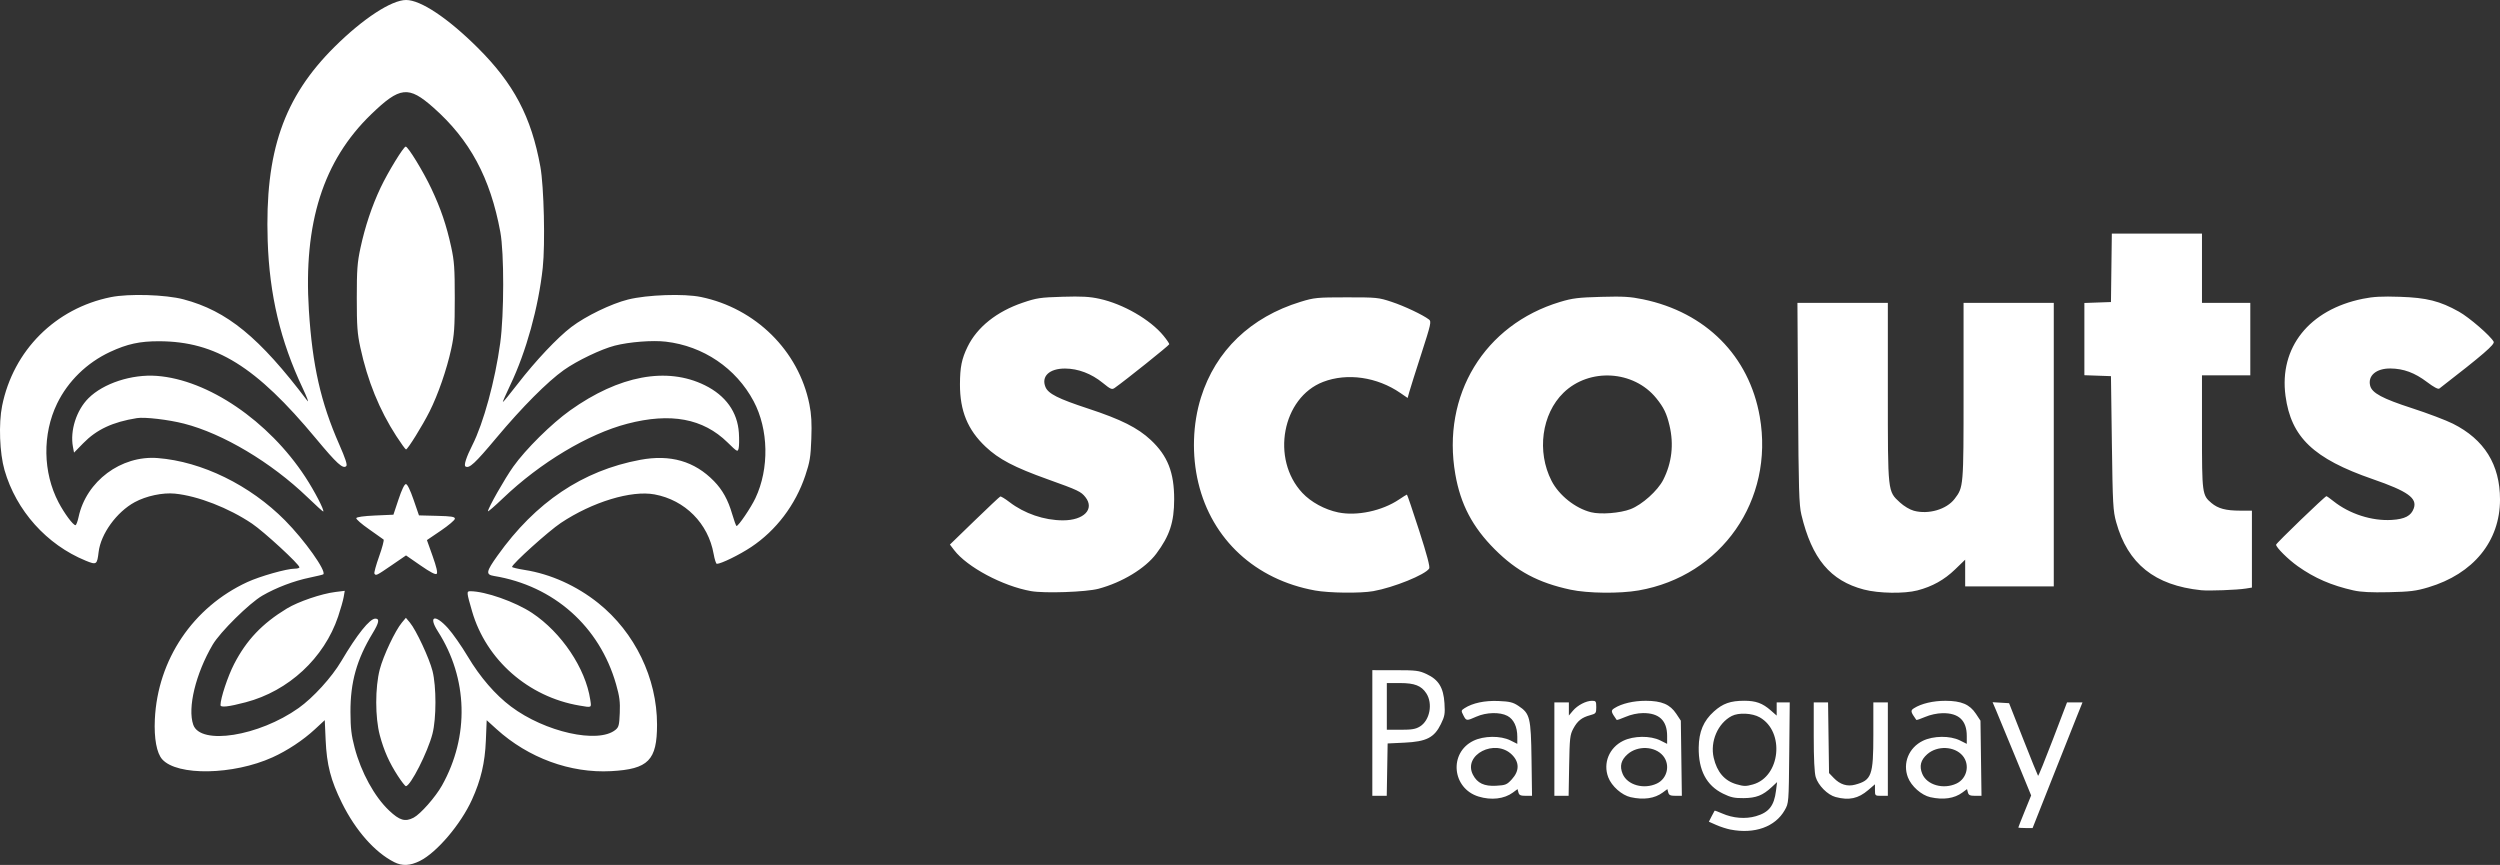 <?xml version="1.0" encoding="UTF-8" standalone="no"?>
<!-- Created with Inkscape (http://www.inkscape.org/) -->

<svg
   width="410.598mm"
   height="142.053mm"
   viewBox="0 0 410.598 142.053"
   version="1.1"
   id="svg5"
   inkscape:version="1.1.2 (0a00cf5339, 2022-02-04)"
   sodipodi:docname="33.html"
   xmlns:inkscape="http://www.inkscape.org/namespaces/inkscape"
   xmlns:sodipodi="http://sodipodi.sourceforge.net/DTD/sodipodi-0.dtd"
   xmlns="http://www.w3.org/2000/svg"
   xmlns:svg="http://www.w3.org/2000/svg">
  <rect x="0" y="0" width="410.598" height="142.053" fill="#333333" stroke="none"/>
  <sodipodi:namedview
     id="namedview7"
     pagecolor="#ffffff"
     bordercolor="#666666"
     borderopacity="1.0"
     inkscape:pageshadow="2"
     inkscape:pageopacity="0.0"
     inkscape:pagecheckerboard="0"
     inkscape:document-units="mm"
     showgrid="false"
     inkscape:zoom="0.69664703"
     inkscape:cx="672.507"
     inkscape:cy="484.46342"
     inkscape:window-width="1920"
     inkscape:window-height="1016"
     inkscape:window-x="0"
     inkscape:window-y="0"
     inkscape:window-maximized="1"
     inkscape:current-layer="layer1" />
  <defs
     id="defs2" />
  <g
     inkscape:label="Capa 1"
     inkscape:groupmode="layer"
     id="layer1"
     transform="translate(186.917,-20.216)">
    <path
       style="fill:#ffffff;stroke-width:0.265"
       d="m -122.205,161.796 c -3.166,-1.614 -6.309,-5.177 -8.544,-9.686 -1.85,-3.732 -2.504,-6.261 -2.686,-10.38 l -0.143,-3.237 -1.618,1.499 c -1.937,1.794 -4.519,3.503 -6.967,4.611 -6.44,2.915 -15.645,3.081 -18.109,0.326 -0.912,-1.019 -1.359,-3.439 -1.213,-6.565 0.458,-9.809 6.257,-18.42 15.183,-22.544 2.092,-0.966 6.477,-2.207 7.802,-2.207 0.418,0 0.76,-0.1 0.76,-0.223 0,-0.488 -5.817,-5.849 -7.783,-7.173 -3.825,-2.576 -8.898,-4.55 -12.662,-4.926 -2.007,-0.2 -4.722,0.377 -6.613,1.406 -2.968,1.616 -5.569,5.208 -5.921,8.179 -0.248,2.092 -0.343,2.156 -2.128,1.424 -6.401,-2.622 -11.407,-8.209 -13.329,-14.874 -0.804,-2.788 -0.984,-7.629 -0.394,-10.553 1.838,-9.107 8.749,-16.017 17.858,-17.856 2.967,-0.599 9.005,-0.415 11.942,0.364 7.166,1.901 12.447,6.225 20.325,16.644 0.305,0.403 -0.035,-0.517 -0.756,-2.045 -3.673,-7.789 -5.462,-15.324 -5.752,-24.228 -0.475,-14.602 2.612,-23.538 11.009,-31.866 4.645,-4.607 9.329,-7.67 11.727,-7.67 2.395,0 6.836,2.958 11.72,7.805 5.96,5.915 8.846,11.385 10.33,19.579 0.588,3.246 0.81,12.705 0.39,16.597 -0.701,6.489 -2.718,13.783 -5.319,19.228 -0.723,1.514 -1.28,2.787 -1.238,2.829 0.042,0.042 1.133,-1.291 2.424,-2.963 2.946,-3.814 6.544,-7.63 8.837,-9.373 2.356,-1.79 6.539,-3.817 9.306,-4.509 3.141,-0.786 9.175,-0.996 11.977,-0.416 8.983,1.858 16.05,8.848 17.805,17.611 0.336,1.677 0.415,3.082 0.319,5.689 -0.11,3.006 -0.241,3.8 -0.992,6.039 -1.616,4.816 -4.786,9 -8.885,11.728 -1.925,1.281 -4.947,2.76 -5.639,2.76 -0.133,0 -0.371,-0.732 -0.528,-1.628 -0.881,-5.003 -4.694,-8.845 -9.701,-9.775 -3.812,-0.708 -10.213,1.239 -15.387,4.682 -2.009,1.337 -8.019,6.753 -8.019,7.226 0,0.094 0.938,0.319 2.085,0.5 4.243,0.668 8.527,2.599 12.081,5.446 6.007,4.812 9.646,12.338 9.646,19.948 0,5.873 -1.425,7.318 -7.541,7.649 -6.699,0.363 -13.593,-2.165 -18.817,-6.898 l -1.619,-1.467 -0.138,3.364 c -0.15,3.639 -0.809,6.442 -2.28,9.685 -1.83,4.036 -5.77,8.674 -8.543,10.056 -1.638,0.816 -2.922,0.873 -4.265,0.189 z m 3.222,-7.289 c 1.123,-0.581 3.597,-3.388 4.659,-5.288 4.519,-8.081 4.265,-17.59 -0.677,-25.31 -1.617,-2.526 -0.486,-2.892 1.648,-0.534 0.776,0.858 2.245,2.957 3.263,4.665 2.023,3.392 4.513,6.275 7.095,8.216 5.577,4.193 14.304,6.144 17.155,3.836 0.547,-0.443 0.631,-0.771 0.713,-2.768 0.076,-1.847 -0.036,-2.72 -0.606,-4.72 -2.708,-9.505 -10.235,-16.182 -20.058,-17.793 -1.38,-0.226 -1.296,-0.703 0.588,-3.346 6.257,-8.78 13.972,-13.959 23.423,-15.724 4.968,-0.928 8.929,0.214 12.128,3.495 1.398,1.434 2.311,3.083 2.979,5.382 0.317,1.091 0.643,1.984 0.725,1.984 0.325,0 2.358,-2.997 3.103,-4.575 2.29,-4.848 2.169,-11.292 -0.301,-15.925 -2.887,-5.416 -8.266,-9.059 -14.433,-9.774 -2.19,-0.254 -5.98,0.042 -8.36,0.652 -2.238,0.574 -6.217,2.48 -8.37,4.01 -2.706,1.923 -6.866,6.103 -11.058,11.111 -3.564,4.259 -4.482,5.108 -5.105,4.723 -0.297,-0.184 0.147,-1.554 1.133,-3.501 1.828,-3.607 3.732,-10.578 4.575,-16.75 0.646,-4.725 0.656,-14.81 0.019,-18.256 -1.647,-8.912 -5.006,-15.15 -11.015,-20.454 -4.063,-3.587 -5.471,-3.433 -10.179,1.109 -7.898,7.622 -11.16,17.872 -10.248,32.21 0.576,9.057 1.95,15.129 4.985,22.026 1.013,2.303 1.357,3.356 1.16,3.553 -0.535,0.535 -1.539,-0.377 -5.002,-4.543 -9.83,-11.824 -16.433,-15.921 -25.716,-15.957 -3.175,-0.012 -5.254,0.439 -8.07,1.75 -3.807,1.773 -6.92,4.805 -8.704,8.477 -2.44,5.023 -2.349,11.32 0.233,16.235 0.962,1.831 2.384,3.747 2.78,3.747 0.123,0 0.353,-0.604 0.511,-1.342 1.262,-5.884 6.983,-10.15 12.985,-9.682 7.265,0.566 15.174,4.438 20.927,10.245 3.215,3.245 6.815,8.314 6.283,8.847 -0.058,0.058 -1.055,0.301 -2.215,0.54 -2.604,0.537 -5.533,1.649 -7.798,2.963 -2.14,1.241 -6.942,5.984 -8.157,8.057 -2.793,4.765 -4.156,10.381 -3.191,13.15 1.188,3.409 10.772,1.889 17.302,-2.744 2.396,-1.7 5.448,-5.053 7.014,-7.706 2.588,-4.385 4.667,-6.981 5.588,-6.981 0.733,0 0.61,0.668 -0.44,2.396 -2.613,4.302 -3.667,8.045 -3.645,12.95 0.012,2.662 0.146,3.804 0.686,5.853 1.07,4.057 3.258,8.047 5.66,10.318 1.727,1.633 2.629,1.896 4.026,1.174 z m -2.571,-6.828 c -1.432,-2.203 -2.309,-4.172 -2.984,-6.704 -0.779,-2.923 -0.782,-7.852 -0.005,-10.824 0.589,-2.255 2.529,-6.359 3.626,-7.673 l 0.663,-0.794 0.665,0.794 c 1.009,1.204 3.179,5.851 3.706,7.937 0.645,2.551 0.642,7.792 -0.007,10.319 -0.772,3.008 -3.612,8.599 -4.367,8.599 -0.121,0 -0.705,-0.744 -1.296,-1.654 z m -29.149,-11.662 c 0,-1.117 1.202,-4.738 2.24,-6.748 2.036,-3.941 4.617,-6.656 8.666,-9.113 1.868,-1.133 5.678,-2.432 7.963,-2.714 l 1.539,-0.19 -0.177,1.025 c -0.097,0.564 -0.507,2.005 -0.911,3.202 -2.298,6.819 -8.126,12.224 -15.179,14.078 -2.838,0.746 -4.142,0.891 -4.142,0.458 z m 58.957,0.081 c -8.391,-1.416 -15.326,-7.503 -17.637,-15.481 -0.909,-3.138 -0.924,-3.298 -0.303,-3.298 2.462,0 7.391,1.732 10.16,3.57 4.828,3.205 8.78,9.095 9.551,14.236 0.207,1.378 0.306,1.323 -1.77,0.973 z m -33.677,-21.67 c -0.083,-0.135 0.265,-1.41 0.775,-2.835 0.509,-1.425 0.838,-2.668 0.731,-2.762 -0.107,-0.095 -1.182,-0.857 -2.39,-1.694 -1.207,-0.837 -2.15,-1.656 -2.095,-1.822 0.063,-0.19 1.204,-0.349 3.099,-0.433 l 3,-0.132 0.838,-2.514 c 0.532,-1.597 0.974,-2.514 1.212,-2.514 0.237,0 0.701,0.947 1.261,2.571 l 0.886,2.571 2.95,0.075 c 2.413,0.061 2.95,0.147 2.95,0.471 0,0.218 -1.034,1.097 -2.297,1.954 l -2.297,1.557 0.937,2.634 c 0.64,1.8 0.851,2.72 0.666,2.906 -0.185,0.185 -1.026,-0.251 -2.653,-1.376 l -2.382,-1.648 -2.361,1.617 c -2.498,1.711 -2.592,1.757 -2.83,1.372 z m -10.998,-12.549 c -5.936,-5.715 -13.879,-10.451 -20.27,-12.086 -2.564,-0.656 -6.458,-1.112 -7.735,-0.907 -3.989,0.641 -6.609,1.865 -8.816,4.12 l -1.516,1.549 -0.178,-0.948 c -0.5,-2.664 0.564,-6.003 2.542,-7.981 2.453,-2.453 7.119,-3.98 11.23,-3.674 8.41,0.624 18.356,7.392 24.383,16.59 1.511,2.306 3.164,5.488 2.956,5.688 -0.043,0.041 -1.211,-1.017 -2.596,-2.351 z m 29.644,2.308 c 0.012,-0.525 2.756,-5.359 4.165,-7.336 2.046,-2.87 6.273,-7.052 9.332,-9.232 8.051,-5.737 15.886,-7.2 22.12,-4.131 3.428,1.688 5.373,4.403 5.596,7.815 0.068,1.044 0.051,2.192 -0.039,2.551 -0.158,0.63 -0.218,0.599 -1.822,-0.973 -4.018,-3.936 -9.334,-4.927 -16.47,-3.068 -6.423,1.673 -14.298,6.392 -20.4,12.226 -1.368,1.307 -2.484,2.274 -2.482,2.147 z m -15.042,-12.335 c -2.798,-4.327 -4.729,-9.084 -5.918,-14.574 -0.493,-2.279 -0.582,-3.516 -0.582,-8.113 0,-4.635 0.087,-5.828 0.598,-8.202 0.764,-3.55 1.885,-6.906 3.322,-9.944 1.196,-2.527 3.764,-6.725 4.115,-6.725 0.387,0 2.891,4.098 4.203,6.879 1.568,3.323 2.487,6.027 3.272,9.63 0.5,2.292 0.583,3.485 0.583,8.362 0,4.884 -0.083,6.068 -0.585,8.373 -0.735,3.374 -2.158,7.484 -3.55,10.257 -1.172,2.334 -3.598,6.241 -3.874,6.239 -0.095,-5.3e-4 -0.808,-0.983 -1.584,-2.183 z M 97.282,156.462 c -0.616,-0.121 -1.663,-0.461 -2.327,-0.755 l -1.208,-0.534 0.442,-0.87 c 0.243,-0.478 0.468,-0.901 0.5,-0.939 0.032,-0.038 0.592,0.167 1.244,0.455 1.767,0.781 3.825,0.947 5.545,0.447 2.126,-0.618 2.98,-1.697 3.291,-4.161 l 0.181,-1.435 -0.893,0.83 c -1.46,1.357 -2.542,1.78 -4.598,1.799 -1.523,0.014 -2.126,-0.118 -3.391,-0.739 -2.72,-1.336 -4.04,-3.842 -3.991,-7.579 0.034,-2.591 0.787,-4.374 2.497,-5.911 1.466,-1.318 2.724,-1.762 4.991,-1.762 1.903,0 2.998,0.399 4.346,1.582 l 0.973,0.854 v -1.086 -1.086 h 1.072 1.072 l -0.08,8.268 c -0.08,8.263 -0.081,8.269 -0.742,9.435 -1.558,2.749 -4.967,3.965 -8.924,3.184 z m 3.691,-7.406 c 4.529,-1.258 5.285,-8.67 1.125,-11.026 -1.237,-0.701 -3.458,-0.809 -4.589,-0.224 -2.284,1.181 -3.587,4.194 -2.969,6.869 0.54,2.341 1.783,3.786 3.74,4.347 1.224,0.351 1.539,0.355 2.694,0.034 z m 43.598,7.067 c 0,-0.049 0.474,-1.253 1.053,-2.677 l 1.053,-2.588 -2.621,-6.385 c -1.442,-3.512 -2.866,-6.957 -3.166,-7.656 l -0.545,-1.27 1.354,0.08 1.354,0.08 2.326,5.911 c 1.28,3.251 2.376,5.96 2.436,6.02 0.06,0.06 1.155,-2.629 2.433,-5.977 l 2.323,-6.087 h 1.271 1.271 l -0.879,2.183 c -0.484,1.201 -2.328,5.844 -4.098,10.319 l -3.219,8.136 h -1.172 c -0.645,0 -1.172,-0.04 -1.172,-0.088 z m -88.651,-5.082 c -4.357,-1.343 -4.905,-7.162 -0.862,-9.15 1.72,-0.846 4.482,-0.876 6.103,-0.066 l 1.124,0.562 v -1.166 c 0,-1.64 -0.589,-2.88 -1.633,-3.433 -1.221,-0.648 -3.459,-0.593 -5.082,0.126 -1.64,0.726 -1.66,0.724 -2.145,-0.214 -0.386,-0.746 -0.376,-0.805 0.192,-1.17 1.332,-0.855 3.318,-1.276 5.57,-1.181 1.859,0.079 2.381,0.206 3.275,0.798 1.903,1.26 2.06,1.899 2.156,8.755 l 0.084,6.019 h -1.045 c -0.837,0 -1.074,-0.11 -1.189,-0.551 l -0.144,-0.551 -0.77,0.569 c -1.417,1.047 -3.551,1.295 -5.633,0.654 z m 5.473,-2.843 c 1.246,-1.359 1.255,-2.788 0.026,-4.017 -2.748,-2.748 -8.118,-0.004 -6.42,3.28 0.714,1.381 1.847,1.917 3.815,1.806 1.553,-0.088 1.759,-0.173 2.58,-1.069 z m 19.518,2.951 c -1.466,-0.33 -3.13,-1.804 -3.69,-3.27 -0.888,-2.325 0.146,-4.858 2.444,-5.988 1.72,-0.846 4.482,-0.876 6.103,-0.066 l 1.124,0.562 v -1.303 c 0,-2.526 -1.321,-3.775 -3.969,-3.751 -0.906,0.008 -1.982,0.242 -2.852,0.618 -0.768,0.333 -1.43,0.559 -1.469,0.503 -0.952,-1.35 -0.988,-1.534 -0.376,-1.923 1.198,-0.763 3.151,-1.222 5.17,-1.216 2.613,0.007 3.976,0.59 5,2.136 l 0.745,1.125 0.084,6.172 0.084,6.172 h -1.045 c -0.836,0 -1.074,-0.11 -1.189,-0.551 l -0.144,-0.551 -0.77,0.569 c -1.315,0.972 -3.136,1.236 -5.249,0.761 z m 4.299,-2.248 c 1.733,-0.822 2.233,-3.105 1.001,-4.569 -1.327,-1.577 -4.156,-1.699 -5.804,-0.252 -1.09,0.957 -1.349,1.975 -0.822,3.236 0.768,1.839 3.48,2.603 5.625,1.585 z m 29.363,2.223 c -1.318,-0.349 -2.864,-1.897 -3.279,-3.283 -0.212,-0.707 -0.324,-3.025 -0.324,-6.674 v -5.592 h 1.176 1.176 l 0.081,5.804 0.081,5.804 0.771,0.804 c 1.037,1.081 2.218,1.452 3.511,1.103 2.716,-0.734 2.994,-1.494 2.994,-8.197 v -5.318 h 1.191 1.191 v 7.673 7.673 h -1.058 c -1.038,0 -1.058,-0.019 -1.058,-0.947 v -0.947 l -1.107,0.948 c -1.639,1.403 -3.153,1.728 -5.343,1.148 z m 15.551,0.025 c -1.466,-0.33 -3.13,-1.804 -3.69,-3.27 -0.888,-2.325 0.146,-4.858 2.444,-5.988 1.72,-0.846 4.482,-0.876 6.103,-0.066 l 1.124,0.562 v -1.303 c 0,-2.542 -1.325,-3.782 -3.99,-3.736 -0.892,0.015 -2.022,0.26 -2.852,0.617 -0.756,0.325 -1.408,0.546 -1.447,0.489 -0.952,-1.35 -0.988,-1.534 -0.376,-1.923 1.198,-0.763 3.151,-1.222 5.17,-1.216 2.613,0.007 3.976,0.59 5,2.136 l 0.745,1.125 0.084,6.172 0.084,6.172 h -1.045 c -0.836,0 -1.074,-0.11 -1.189,-0.551 l -0.144,-0.551 -0.77,0.569 c -1.315,0.972 -3.136,1.236 -5.249,0.761 z m 4.299,-2.248 c 1.733,-0.822 2.233,-3.105 1.001,-4.569 -1.327,-1.577 -4.156,-1.699 -5.804,-0.252 -1.09,0.957 -1.349,1.975 -0.822,3.236 0.768,1.839 3.48,2.603 5.625,1.585 z m -95.949,-8.299 v -10.319 l 3.77,0.003 c 3.428,0.002 3.895,0.061 5.142,0.641 1.971,0.918 2.772,2.221 2.936,4.781 0.112,1.75 0.047,2.133 -0.589,3.432 -1.086,2.221 -2.373,2.878 -5.968,3.049 l -2.778,0.132 -0.073,4.299 -0.073,4.299 h -1.184 -1.184 z m 7.822,-1.069 c 1.624,-1.004 2.149,-3.76 1.039,-5.454 -0.817,-1.247 -1.919,-1.677 -4.297,-1.678 l -2.183,-9.9e-4 v 3.836 3.836 h 2.284 c 1.837,0 2.455,-0.106 3.157,-0.54 z m 22.076,3.715 v -7.673 h 1.191 1.191 v 1.079 1.079 l 0.658,-0.782 c 0.765,-0.91 2.168,-1.639 3.152,-1.639 0.625,0 0.688,0.096 0.688,1.048 0,0.987 -0.058,1.064 -0.992,1.316 -1.393,0.377 -2.098,0.938 -2.782,2.217 -0.541,1.012 -0.599,1.533 -0.679,6.068 l -0.087,4.961 h -1.17 -1.17 z m -85.946,-25.946 c -4.651,-0.824 -10.506,-3.946 -12.636,-6.739 l -0.694,-0.91 4.03,-3.906 c 2.217,-2.148 4.125,-3.942 4.24,-3.987 0.115,-0.044 0.785,0.361 1.488,0.901 2.481,1.907 5.724,3.016 8.815,3.016 3.439,0 5.227,-1.846 3.685,-3.806 -0.725,-0.922 -1.195,-1.145 -6.194,-2.936 -5.514,-1.975 -8.019,-3.289 -10.205,-5.351 -2.941,-2.774 -4.22,-5.89 -4.208,-10.254 0.008,-2.824 0.286,-4.19 1.26,-6.182 1.568,-3.208 4.78,-5.77 9.053,-7.22 2.286,-0.776 2.876,-0.864 6.526,-0.972 3.156,-0.094 4.455,-0.023 6.085,0.335 3.897,0.854 8.334,3.416 10.505,6.065 0.529,0.645 0.956,1.272 0.95,1.393 -0.009,0.18 -7.215,5.948 -8.976,7.185 -0.442,0.31 -0.664,0.215 -1.949,-0.832 -1.868,-1.521 -4.043,-2.349 -6.191,-2.357 -2.574,-0.009 -3.945,1.281 -3.221,3.03 0.459,1.109 2.069,1.922 7.044,3.556 5.366,1.764 8.109,3.141 10.26,5.153 2.766,2.588 3.842,5.319 3.836,9.742 -0.005,3.751 -0.739,5.985 -2.934,8.925 -1.8,2.412 -5.614,4.726 -9.499,5.764 -2.017,0.539 -8.858,0.778 -11.069,0.386 z m 46.612,-0.111 C 19.273,115.419 12.123,108.819 9.896,99.521 c -1.094,-4.565 -0.937,-9.655 0.432,-14.025 2.405,-7.677 8.164,-13.204 16.371,-15.714 2.248,-0.687 2.67,-0.728 7.541,-0.731 4.956,-0.003 5.248,0.026 7.408,0.743 2.096,0.695 5.104,2.118 6.136,2.902 0.412,0.313 0.312,0.757 -1.257,5.614 -0.938,2.901 -1.829,5.723 -1.98,6.271 l -0.276,0.997 -1.187,-0.816 c -3.829,-2.634 -8.734,-3.342 -12.68,-1.831 -6.734,2.579 -8.631,12.672 -3.427,18.235 1.416,1.514 3.678,2.746 5.882,3.204 3.071,0.638 7.224,-0.245 10.016,-2.129 0.649,-0.438 1.226,-0.797 1.28,-0.797 0.055,0 0.954,2.646 1.998,5.881 1.29,3.996 1.822,6.003 1.658,6.262 -0.644,1.021 -5.839,3.123 -9.189,3.718 -2.101,0.373 -7.24,0.313 -9.586,-0.113 z m 41.98,-0.128 c -5.295,-1.136 -8.831,-3.02 -12.435,-6.624 -3.65,-3.65 -5.619,-7.393 -6.477,-12.316 -2.269,-13.011 4.757,-24.574 17.209,-28.321 2.036,-0.613 2.971,-0.728 6.731,-0.831 3.645,-0.1 4.781,-0.033 6.879,0.402 10.314,2.139 17.443,9.305 19.182,19.28 2.392,13.717 -6.285,26.161 -19.898,28.535 -3.109,0.542 -8.354,0.484 -11.191,-0.125 z m 9.865,-13.226 c 1.892,-0.725 4.467,-3.035 5.37,-4.817 1.412,-2.786 1.763,-5.808 1.033,-8.901 -0.471,-1.999 -0.948,-2.984 -2.18,-4.505 -3.717,-4.588 -10.997,-5.015 -15.235,-0.893 -3.583,3.485 -4.421,9.677 -1.958,14.473 1.219,2.373 3.898,4.505 6.474,5.151 1.59,0.399 4.78,0.149 6.496,-0.508 z m 38.332,13.208 c -5.522,-1.447 -8.548,-5.068 -10.275,-12.298 -0.381,-1.596 -0.456,-4.097 -0.545,-18.319 l -0.103,-16.47 h 7.425 7.425 v 14.637 c 0,16.599 -0.035,16.282 1.98,18.139 0.666,0.614 1.629,1.188 2.296,1.368 2.397,0.648 5.365,-0.217 6.684,-1.946 1.476,-1.935 1.476,-1.929 1.476,-17.678 v -14.519 h 7.408 7.408 v 23.283 23.283 h -7.276 -7.276 v -2.194 -2.194 l -1.654,1.599 c -1.776,1.717 -3.739,2.811 -6.186,3.449 -2.162,0.563 -6.36,0.497 -8.786,-0.139 z m 80.421,0.144 c -3.668,-0.829 -6.401,-2.015 -9.172,-3.979 -1.581,-1.121 -3.558,-3.084 -3.558,-3.533 0,-0.23 8.029,-7.97 8.268,-7.97 0.069,0 0.589,0.369 1.155,0.821 2.625,2.095 6.316,3.282 9.579,3.08 2.154,-0.133 3.175,-0.669 3.612,-1.896 0.6,-1.684 -0.982,-2.811 -6.738,-4.803 -9.734,-3.367 -13.413,-6.878 -14.327,-13.668 -1.07,-7.951 3.886,-14.172 12.712,-15.957 1.718,-0.347 3.097,-0.42 6.085,-0.322 4.388,0.144 6.558,0.691 9.685,2.44 1.694,0.947 5.188,3.97 5.704,4.933 0.233,0.435 -1.739,2.137 -8.918,7.694 -0.198,0.153 -0.904,-0.219 -2.025,-1.068 -2.015,-1.525 -3.852,-2.206 -6.007,-2.227 -2.334,-0.022 -3.748,1.179 -3.334,2.831 0.301,1.198 2.011,2.116 6.888,3.696 2.545,0.825 5.558,1.965 6.695,2.535 5.169,2.587 7.744,6.731 7.744,12.462 0,6.85 -4.38,12.213 -11.774,14.418 -2.04,0.608 -2.97,0.723 -6.482,0.801 -2.911,0.065 -4.591,-0.019 -5.791,-0.291 z m -25.033,-0.035 c -7.632,-0.792 -12.062,-4.339 -13.958,-11.176 -0.516,-1.861 -0.573,-2.896 -0.71,-13.003 l -0.149,-10.98 -2.183,-0.077 -2.183,-0.077 v -5.932 -5.932 l 2.183,-0.077 2.183,-0.077 0.071,-5.622 0.071,-5.622 h 7.403 7.403 v 5.689 5.689 h 3.969 3.969 v 5.953 5.953 h -3.969 -3.969 v 9.269 c 0,10.162 0.034,10.418 1.56,11.701 1.087,0.914 2.356,1.251 4.724,1.253 l 1.918,0.002 v 6.316 6.316 l -1.011,0.162 c -1.438,0.23 -6.069,0.402 -7.323,0.272 z"
       id="path93" />
  </g>
</svg>
